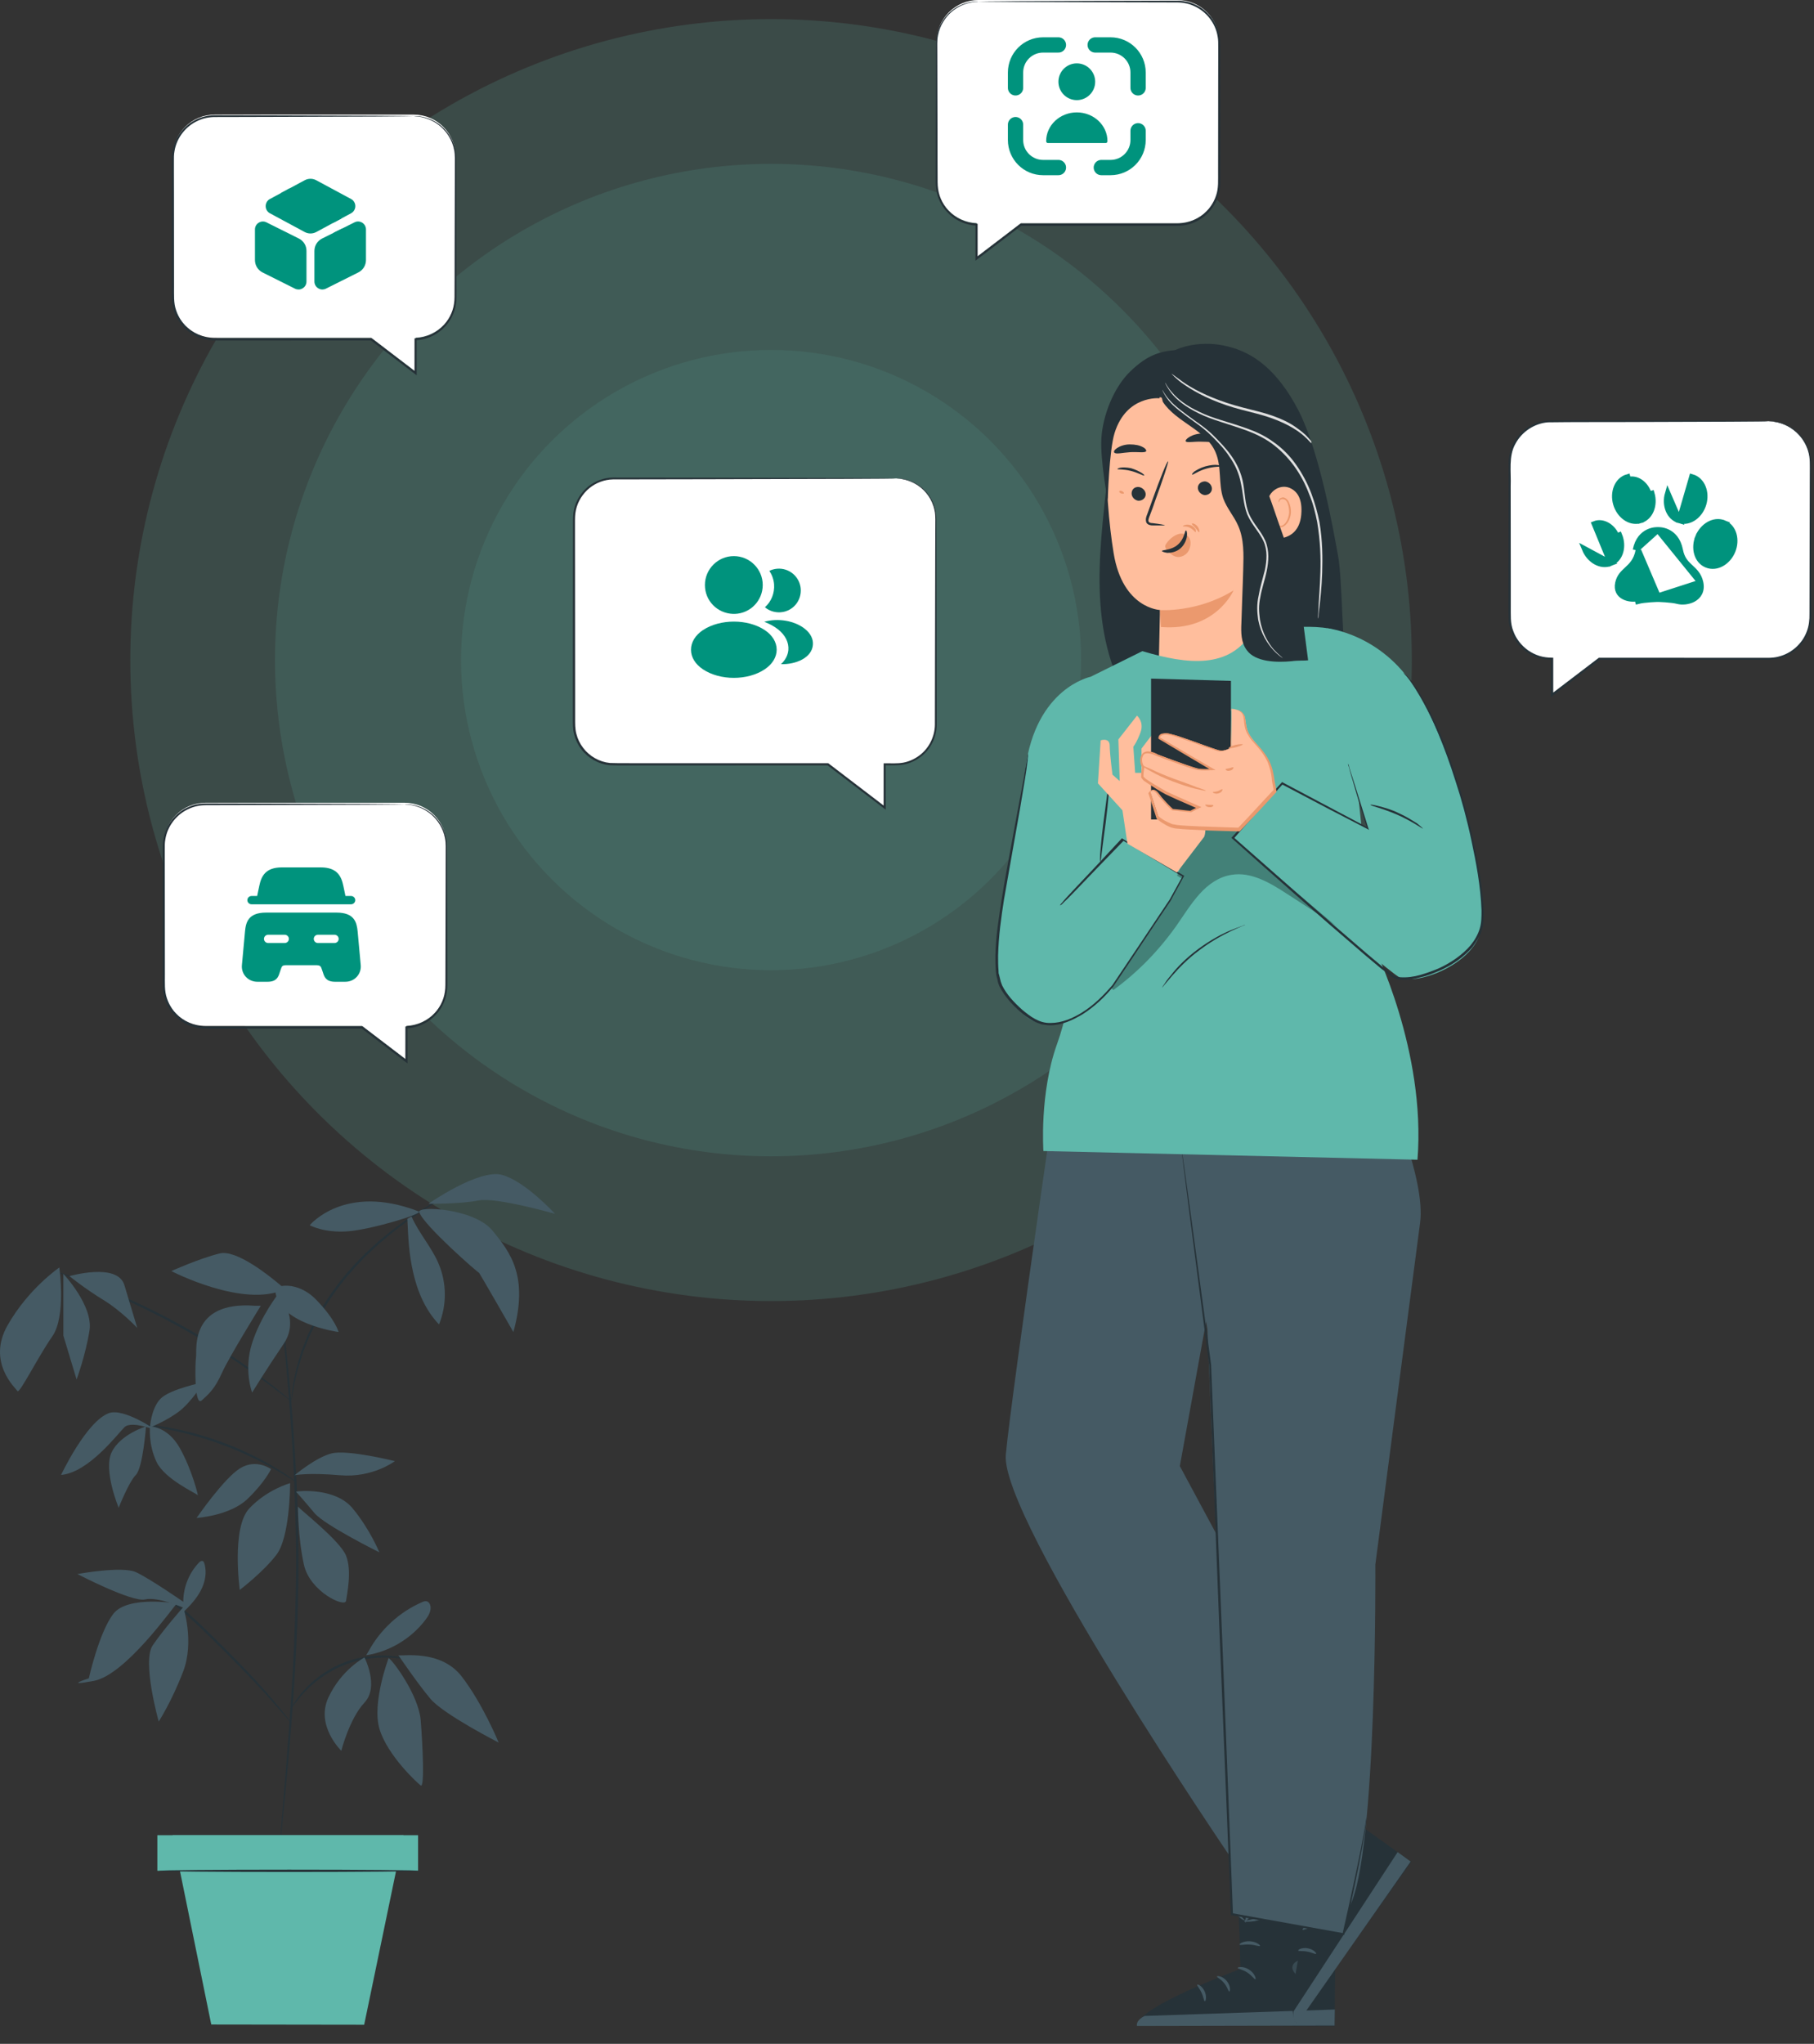 <svg width="95" height="107" viewBox="0 0 95 107" fill="none" xmlns="http://www.w3.org/2000/svg">
<rect x="0" y="0" width="95" height="107" fill="#333333" stroke="none"/>
<circle cx="40.381" cy="34.557" r="33.557" fill="#5FB8AB" fill-opacity="0.18"/>
<circle cx="40.381" cy="34.557" r="25.979" fill="#5FB8AB" fill-opacity="0.15"/>
<circle cx="40.381" cy="34.557" r="16.237" fill="#5FB8AB" fill-opacity="0.12"/>
<path d="M46.922 25.046H32.154C30.999 25.046 30.064 25.983 30.064 27.135V37.921C30.064 39.076 31.001 40.01 32.154 40.01H43.363L46.334 42.276V40.01H46.924C48.079 40.01 49.013 39.074 49.013 37.921V27.135C49.013 25.98 48.077 25.046 46.922 25.046Z" fill="white"/>
<path d="M38.431 29.114C37.596 29.114 36.917 29.793 36.917 30.628C36.917 31.447 37.558 32.11 38.393 32.139C38.418 32.136 38.444 32.136 38.463 32.139C38.469 32.139 38.472 32.139 38.479 32.139C38.482 32.139 38.482 32.139 38.485 32.139C39.301 32.11 39.941 31.447 39.945 30.628C39.945 29.793 39.266 29.114 38.431 29.114Z" fill="#00937D"/>
<path d="M40.05 32.986C39.161 32.394 37.711 32.394 36.815 32.986C36.411 33.257 36.188 33.624 36.188 34.016C36.188 34.408 36.411 34.771 36.812 35.039C37.258 35.338 37.845 35.488 38.431 35.488C39.018 35.488 39.604 35.338 40.05 35.039C40.452 34.768 40.675 34.405 40.675 34.009C40.672 33.617 40.452 33.254 40.05 32.986Z" fill="#00937D"/>
<path d="M41.934 30.816C41.985 31.434 41.545 31.976 40.936 32.049C40.933 32.049 40.933 32.049 40.93 32.049H40.92C40.901 32.049 40.882 32.049 40.866 32.056C40.557 32.072 40.273 31.973 40.06 31.791C40.388 31.498 40.576 31.058 40.538 30.58C40.515 30.322 40.426 30.086 40.292 29.885C40.413 29.825 40.554 29.787 40.697 29.774C41.322 29.72 41.879 30.185 41.934 30.816Z" fill="#00937D"/>
<path d="M42.571 33.764C42.546 34.073 42.348 34.341 42.017 34.523C41.698 34.698 41.296 34.781 40.898 34.771C41.127 34.564 41.261 34.306 41.287 34.032C41.319 33.637 41.131 33.257 40.755 32.955C40.541 32.786 40.292 32.652 40.022 32.553C40.726 32.349 41.612 32.486 42.157 32.926C42.45 33.162 42.6 33.458 42.571 33.764Z" fill="#00937D"/>
<path d="M46.922 25.046C46.922 25.046 46.95 25.044 47.005 25.046C47.06 25.048 47.142 25.048 47.252 25.067C47.466 25.099 47.794 25.177 48.143 25.422C48.49 25.661 48.855 26.09 48.988 26.701C49.057 27.007 49.029 27.34 49.036 27.688C49.036 28.04 49.039 28.412 49.041 28.804C49.043 30.377 49.048 32.285 49.052 34.468C49.055 35.561 49.055 36.722 49.057 37.946C49.052 38.571 48.756 39.214 48.23 39.613C47.971 39.813 47.663 39.96 47.333 40.024C46.998 40.088 46.665 40.058 46.33 40.065L46.382 40.012C46.382 40.719 46.385 41.491 46.385 42.278V42.389L46.297 42.322C45.356 41.606 44.353 40.841 43.325 40.058L43.359 40.07C40.336 40.07 37.06 40.072 33.667 40.072C33.084 40.068 32.514 40.084 31.929 40.061C31.339 40.003 30.79 39.686 30.441 39.223C30.264 38.991 30.138 38.724 30.067 38.444C29.991 38.164 30 37.87 30 37.597C30 37.039 30 36.488 30 35.94C30.003 33.749 30.003 31.637 30.005 29.626C30.005 29.123 30.005 28.627 30.007 28.136C30.007 27.89 30.007 27.647 30.007 27.406C30.007 27.167 30.005 26.917 30.058 26.678C30.161 26.198 30.436 25.774 30.802 25.473C31.171 25.177 31.633 25.007 32.089 25C33.878 25.002 35.547 25.002 37.069 25.005C40.111 25.012 42.572 25.018 44.275 25.023C45.124 25.027 45.783 25.032 46.236 25.034C46.456 25.037 46.626 25.039 46.745 25.041C46.864 25.041 46.922 25.046 46.922 25.046C46.922 25.046 46.862 25.05 46.747 25.053C46.628 25.055 46.458 25.055 46.238 25.06C45.785 25.062 45.127 25.067 44.277 25.071C42.572 25.076 40.111 25.083 37.071 25.09C35.549 25.092 33.885 25.096 32.094 25.099C31.658 25.108 31.219 25.269 30.868 25.553C30.521 25.84 30.26 26.244 30.161 26.701C30.11 26.928 30.113 27.163 30.113 27.406C30.113 27.647 30.113 27.89 30.113 28.136C30.113 28.627 30.113 29.123 30.115 29.626C30.115 31.637 30.117 33.749 30.12 35.94C30.12 36.486 30.12 37.039 30.12 37.597C30.12 37.877 30.113 38.151 30.184 38.417C30.251 38.681 30.37 38.933 30.538 39.151C30.868 39.59 31.387 39.889 31.942 39.944C32.503 39.964 33.09 39.948 33.667 39.955C37.06 39.955 40.336 39.957 43.359 39.957H43.377L43.393 39.969C44.422 40.754 45.423 41.519 46.362 42.237L46.275 42.281C46.275 41.493 46.277 40.722 46.277 40.015V39.962H46.33C46.665 39.955 47 39.985 47.312 39.925C47.627 39.865 47.92 39.725 48.169 39.535C48.669 39.154 48.954 38.543 48.961 37.946C48.963 36.722 48.965 35.563 48.967 34.47C48.972 32.287 48.977 30.379 48.979 28.806C48.981 28.414 48.981 28.042 48.983 27.691C48.979 27.34 49.009 27.009 48.942 26.715C48.816 26.118 48.462 25.693 48.125 25.455C47.783 25.209 47.461 25.126 47.25 25.087C47.037 25.046 46.922 25.053 46.922 25.046Z" fill="#263238"/>
<path d="M92.613 22.051H81.238C80.028 22.051 79.05 23.031 79.05 24.239V32.302C79.05 33.512 80.03 34.49 81.238 34.49H81.277V36.372L83.747 34.49H92.615C93.825 34.49 94.803 33.509 94.803 32.302V24.239C94.803 23.031 93.823 22.051 92.613 22.051Z" fill="white"/>
<path d="M92.621 22.051C92.621 22.051 92.662 22.049 92.74 22.051C92.82 22.049 92.938 22.062 93.089 22.09C93.388 22.152 93.847 22.313 94.255 22.756C94.455 22.974 94.641 23.261 94.744 23.61C94.792 23.784 94.832 23.973 94.836 24.17C94.843 24.367 94.838 24.569 94.841 24.781C94.843 25.623 94.845 26.585 94.85 27.65C94.852 28.718 94.854 29.889 94.857 31.151C94.857 31.468 94.857 31.79 94.859 32.116C94.868 32.442 94.834 32.791 94.705 33.112C94.46 33.757 93.879 34.299 93.162 34.471C92.986 34.52 92.8 34.536 92.616 34.54C92.435 34.54 92.253 34.54 92.07 34.54C91.702 34.54 91.331 34.54 90.954 34.54C90.201 34.54 89.432 34.542 88.645 34.542C87.072 34.542 85.438 34.545 83.755 34.545L83.791 34.533C83.004 35.135 82.168 35.771 81.321 36.418L81.225 36.494V36.372C81.225 36.163 81.225 35.938 81.225 35.711C81.225 35.293 81.225 34.875 81.225 34.487L81.285 34.547C81.05 34.545 80.814 34.517 80.591 34.448C80.369 34.377 80.157 34.274 79.965 34.143C79.586 33.877 79.287 33.496 79.136 33.062C79.058 32.846 79.01 32.621 79.005 32.394C78.996 32.169 79.003 31.951 79 31.73C79 31.292 79 30.855 79 30.426C79.003 28.702 79.003 27.042 79.005 25.462C79.005 25.068 79.005 24.677 79.007 24.294C78.998 23.901 79.097 23.513 79.276 23.176C79.462 22.843 79.721 22.556 80.036 22.356C80.348 22.159 80.701 22.032 81.06 22.007C82.467 21.991 83.766 22.007 84.955 22.005C87.329 22.012 89.246 22.019 90.573 22.023C91.232 22.028 91.744 22.032 92.095 22.035C92.265 22.037 92.398 22.039 92.49 22.042C92.575 22.046 92.621 22.051 92.621 22.051C92.621 22.051 92.575 22.055 92.485 22.058C92.391 22.06 92.26 22.06 92.09 22.065C91.739 22.067 91.225 22.072 90.568 22.076C89.241 22.081 87.325 22.088 84.951 22.095C83.764 22.101 82.455 22.09 81.064 22.11C80.38 22.163 79.71 22.584 79.365 23.231C78.993 23.881 79.145 24.686 79.115 25.469C79.117 27.049 79.117 28.709 79.12 30.433C79.12 30.864 79.12 31.299 79.12 31.737C79.127 32.175 79.085 32.621 79.248 33.027C79.391 33.438 79.675 33.796 80.033 34.051C80.215 34.175 80.415 34.274 80.626 34.34C80.839 34.405 81.06 34.43 81.285 34.432H81.344V34.492C81.344 34.88 81.344 35.295 81.344 35.716C81.344 35.943 81.344 36.168 81.344 36.377L81.248 36.329C82.095 35.684 82.931 35.047 83.718 34.446L83.734 34.435H83.755C85.438 34.435 87.074 34.437 88.645 34.437C89.43 34.437 90.201 34.439 90.954 34.439C91.331 34.439 91.702 34.439 92.07 34.439C92.439 34.432 92.802 34.467 93.139 34.375C93.821 34.212 94.379 33.698 94.613 33.082C94.737 32.772 94.769 32.449 94.763 32.123C94.763 31.797 94.763 31.475 94.765 31.158C94.767 29.896 94.769 28.723 94.772 27.657C94.774 26.592 94.779 25.63 94.781 24.788C94.781 24.365 94.804 23.973 94.696 23.63C94.597 23.288 94.421 23.006 94.228 22.79C93.833 22.352 93.383 22.186 93.089 22.117C92.784 22.049 92.621 22.06 92.621 22.051Z" fill="#263238"/>
<path d="M84.351 29.479L84.351 29.479C84.878 29.266 85.04 28.592 84.804 28.02C84.804 28.02 84.804 28.02 84.804 28.02L84.665 28.077C84.448 27.55 83.93 27.26 83.508 27.43L84.351 29.479ZM84.351 29.479C83.826 29.692 83.236 29.324 83 28.751L84.351 29.479ZM85.895 27.245L85.895 27.245C86.441 27.089 86.674 26.436 86.501 25.841C86.501 25.841 86.501 25.841 86.501 25.841L86.357 25.883C86.198 25.336 85.713 24.994 85.276 25.119L85.895 27.245ZM85.895 27.245C85.349 27.401 84.802 26.973 84.629 26.378C84.455 25.784 84.689 25.131 85.235 24.975L85.895 27.245ZM89.07 28.17L88.931 28.113C88.695 28.686 88.857 29.36 89.384 29.572L89.384 29.572C89.909 29.784 90.499 29.418 90.735 28.844C90.971 28.271 90.81 27.598 90.283 27.384L89.07 28.17ZM89.07 28.17L88.931 28.113C89.167 27.539 89.757 27.172 90.283 27.384L89.07 28.17ZM87.95 27.245L87.95 27.245C88.495 27.401 89.042 26.973 89.215 26.378C89.389 25.783 89.156 25.131 88.609 24.974C88.609 24.974 88.609 24.974 88.609 24.974L88.568 25.118L87.95 27.245ZM87.95 27.245C87.403 27.089 87.17 26.436 87.343 25.841L87.95 27.245ZM86.823 31.213L86.826 31.363L86.826 31.363L86.826 31.363L86.826 31.363L86.824 31.363L86.819 31.364L86.796 31.364C86.775 31.365 86.746 31.366 86.71 31.367C86.637 31.37 86.537 31.375 86.425 31.383C86.199 31.399 85.941 31.427 85.779 31.47C85.779 31.47 85.779 31.47 85.779 31.47L85.74 31.325C85.384 31.422 84.576 31.262 84.737 30.524C84.811 30.186 85.001 30.009 85.204 29.822C85.443 29.6 85.699 29.363 85.805 28.826M86.823 31.213L85.805 28.826M86.823 31.213L86.82 31.363L86.82 31.363L86.82 31.363L86.82 31.363L86.821 31.363L86.827 31.364L86.85 31.364C86.87 31.365 86.9 31.366 86.936 31.367C87.008 31.37 87.109 31.375 87.219 31.383C87.446 31.399 87.703 31.427 87.865 31.47C88.078 31.528 88.408 31.508 88.669 31.37C88.803 31.299 88.926 31.192 89.002 31.041C89.078 30.888 89.099 30.704 89.052 30.492M86.823 31.213L89.052 30.492M85.805 28.826L85.658 28.797M85.805 28.826L85.658 28.797C85.658 28.797 85.658 28.797 85.658 28.797M85.658 28.797C85.764 28.253 86.05 27.981 86.323 27.853C86.456 27.79 86.582 27.764 86.674 27.753C86.72 27.747 86.759 27.746 86.787 27.745C86.8 27.745 86.812 27.746 86.82 27.746L86.824 27.746M85.658 28.797L86.824 27.746M86.824 27.746L86.827 27.746C86.835 27.746 86.847 27.745 86.861 27.745C86.888 27.746 86.927 27.747 86.973 27.753C87.065 27.764 87.19 27.79 87.323 27.853C87.596 27.981 87.881 28.253 87.987 28.797L87.987 28.797C88.076 29.25 88.276 29.464 88.488 29.662C88.506 29.679 88.524 29.696 88.543 29.713C88.745 29.9 88.967 30.106 89.052 30.492M86.824 27.746L89.052 30.492M89.052 30.492C89.052 30.492 89.052 30.492 89.052 30.492L88.905 30.524L89.052 30.492Z" fill="#00937D" stroke="#00937D" stroke-width="0.3" stroke-miterlimit="10"/>
<path d="M51.241 0H61.664C62.874 0 63.852 0.98 63.852 2.188V9.498C63.852 10.708 62.871 11.686 61.664 11.686H53.466L51.145 13.456V11.681C49.981 11.631 49.053 10.673 49.053 9.498V2.188C49.053 0.98 50.032 0 51.241 0Z" fill="white"/>
<path d="M51.241 0.076C51.241 0.076 51.152 0.072 50.98 0.085C50.81 0.104 50.553 0.15 50.25 0.297C49.951 0.441 49.607 0.701 49.35 1.116C49.223 1.323 49.118 1.566 49.063 1.842C49.003 2.117 49.024 2.416 49.017 2.721C49.014 3.958 49.01 5.455 49.005 7.17C49.005 7.6 49.003 8.04 49.003 8.495C49.003 8.722 49.003 8.954 49.001 9.186C49.003 9.418 48.989 9.657 49.026 9.902C49.093 10.389 49.334 10.862 49.712 11.211C50.087 11.562 50.599 11.787 51.138 11.812L51.087 11.76C51.087 12.315 51.085 12.919 51.085 13.534V13.647L51.175 13.58C51.912 13.02 52.694 12.423 53.496 11.812L53.461 11.824C55.658 11.824 58.025 11.826 60.475 11.826C60.922 11.824 61.358 11.833 61.806 11.819C62.256 11.794 62.694 11.622 63.044 11.349C63.395 11.075 63.656 10.697 63.794 10.281C63.858 10.072 63.904 9.856 63.904 9.638C63.909 9.425 63.907 9.216 63.907 9.005C63.904 7.326 63.904 5.706 63.902 4.163C63.902 3.777 63.902 3.396 63.9 3.019C63.9 2.831 63.9 2.645 63.9 2.459C63.898 2.276 63.904 2.085 63.865 1.901C63.748 1.157 63.234 0.528 62.596 0.241C62.279 0.09 61.928 0.028 61.593 0.035C61.262 0.035 60.936 0.037 60.619 0.037C59.983 0.039 59.37 0.039 58.787 0.042C56.457 0.049 54.57 0.055 53.259 0.06C52.609 0.065 52.105 0.069 51.755 0.072C51.588 0.074 51.457 0.076 51.365 0.078C51.287 0.072 51.241 0.076 51.241 0.076C51.241 0.076 51.287 0.081 51.374 0.083C51.466 0.085 51.597 0.085 51.765 0.09C52.114 0.092 52.619 0.097 53.268 0.101C54.577 0.106 56.466 0.113 58.796 0.12C59.38 0.122 59.99 0.122 60.628 0.124C60.947 0.124 61.271 0.127 61.602 0.127C61.928 0.122 62.258 0.182 62.561 0.329C63.17 0.606 63.659 1.208 63.769 1.917C63.803 2.094 63.799 2.273 63.799 2.459C63.799 2.645 63.799 2.831 63.799 3.019C63.799 3.396 63.799 3.777 63.797 4.163C63.797 5.706 63.794 7.326 63.792 9.005C63.787 9.427 63.824 9.849 63.684 10.244C63.553 10.639 63.305 10.997 62.972 11.257C62.642 11.516 62.226 11.679 61.799 11.702C61.368 11.716 60.92 11.707 60.475 11.709C58.027 11.709 55.658 11.711 53.461 11.711H53.445L53.429 11.723C52.628 12.336 51.845 12.933 51.11 13.495L51.2 13.539C51.2 12.924 51.198 12.32 51.198 11.764V11.714L51.147 11.711C50.633 11.688 50.146 11.477 49.788 11.142C49.425 10.809 49.194 10.357 49.129 9.893C49.093 9.664 49.106 9.425 49.102 9.191C49.102 8.956 49.102 8.727 49.099 8.5C49.099 8.045 49.097 7.602 49.097 7.175C49.093 5.462 49.088 3.963 49.086 2.726C49.088 2.416 49.067 2.124 49.122 1.855C49.173 1.589 49.272 1.348 49.396 1.146C49.641 0.737 49.976 0.478 50.268 0.331C50.562 0.182 50.814 0.129 50.984 0.106C51.069 0.092 51.133 0.095 51.177 0.088C51.218 0.081 51.241 0.076 51.241 0.076Z" fill="#263238"/>
<path d="M56.392 5.242C56.924 5.242 57.355 4.811 57.355 4.28C57.355 3.748 56.924 3.317 56.392 3.317C55.861 3.317 55.43 3.748 55.43 4.28C55.43 4.811 55.861 5.242 56.392 5.242Z" fill="#00937D"/>
<path d="M56.393 5.884C55.508 5.884 54.788 6.558 54.788 7.389C54.788 7.445 54.827 7.489 54.876 7.489H57.909C57.959 7.489 57.998 7.445 57.998 7.389C57.998 6.558 57.277 5.884 56.393 5.884Z" fill="#00937D"/>
<path d="M53.184 4.6V3.797C53.184 2.998 53.829 2.353 54.628 2.353H55.43" stroke="#00937D" stroke-width="0.8" stroke-linecap="round" stroke-linejoin="round"/>
<path d="M57.355 2.353H58.158C58.957 2.353 59.602 2.998 59.602 3.797V4.6" stroke="#00937D" stroke-width="0.8" stroke-linecap="round" stroke-linejoin="round"/>
<path d="M59.602 6.846V7.328C59.602 8.127 58.957 8.772 58.158 8.772H57.677" stroke="#00937D" stroke-width="0.8" stroke-linecap="round" stroke-linejoin="round"/>
<path d="M55.43 8.772H54.628C53.829 8.772 53.184 8.127 53.184 7.328V6.525" stroke="#00937D" stroke-width="0.8" stroke-linecap="round" stroke-linejoin="round"/>
<path d="M21.668 6H11.245C10.036 6 9.058 6.98 9.058 8.188V15.498C9.058 16.708 10.038 17.686 11.245 17.686H19.443L21.764 19.456V17.681C22.928 17.631 23.856 16.673 23.856 15.498V8.188C23.856 6.98 22.878 6 21.668 6Z" fill="white"/>
<path d="M18.608 10.792C18.608 10.948 18.523 11.09 18.39 11.163L17.886 11.435L17.457 11.664L16.567 12.145C16.472 12.197 16.367 12.223 16.26 12.223C16.153 12.223 16.049 12.197 15.953 12.145L14.13 11.163C13.997 11.09 13.913 10.948 13.913 10.792C13.913 10.635 13.997 10.493 14.13 10.421L14.701 10.114L15.156 9.867L15.953 9.439C16.144 9.334 16.376 9.334 16.567 9.439L18.39 10.421C18.523 10.493 18.608 10.635 18.608 10.792Z" fill="#00937D"/>
<path d="M15.65 12.487L13.955 11.641C13.825 11.574 13.674 11.583 13.55 11.658C13.425 11.734 13.352 11.867 13.352 12.012V13.614C13.352 13.893 13.506 14.142 13.755 14.266L15.45 15.113C15.508 15.142 15.572 15.156 15.636 15.156C15.711 15.156 15.787 15.136 15.853 15.092C15.978 15.017 16.05 14.884 16.05 14.739V13.136C16.053 12.861 15.9 12.612 15.65 12.487Z" fill="#00937D"/>
<path d="M19.166 12.012V13.614C19.166 13.889 19.013 14.139 18.764 14.263L17.069 15.112C17.011 15.141 16.947 15.156 16.883 15.156C16.808 15.156 16.732 15.135 16.663 15.092C16.541 15.017 16.466 14.883 16.466 14.738V13.139C16.466 12.861 16.619 12.611 16.869 12.487L17.492 12.177L17.926 11.96L18.564 11.641C18.694 11.574 18.845 11.58 18.97 11.658C19.091 11.733 19.166 11.867 19.166 12.012Z" fill="#00937D"/>
<path d="M17.885 11.435L17.456 11.664L14.7 10.114L15.155 9.867L17.815 11.368C17.844 11.386 17.867 11.409 17.885 11.435Z" fill="#00937D"/>
<path d="M17.926 11.96V12.617C17.926 12.736 17.827 12.835 17.709 12.835C17.59 12.835 17.491 12.736 17.491 12.617V12.177L17.926 11.96Z" fill="#00937D"/>
<path d="M21.666 6.077C21.666 6.077 21.756 6.072 21.928 6.086C22.098 6.104 22.355 6.15 22.658 6.297C22.956 6.442 23.3 6.701 23.558 7.117C23.684 7.323 23.789 7.566 23.845 7.842C23.904 8.117 23.884 8.416 23.89 8.721C23.893 9.959 23.897 11.456 23.902 13.171C23.902 13.6 23.904 14.041 23.904 14.495C23.904 14.723 23.904 14.954 23.907 15.186C23.904 15.418 23.918 15.657 23.881 15.903C23.815 16.389 23.574 16.862 23.195 17.211C22.821 17.562 22.309 17.788 21.769 17.813L21.82 17.76C21.82 18.316 21.822 18.919 21.822 19.535V19.647L21.733 19.581C20.996 19.02 20.213 18.424 19.412 17.813L19.446 17.824C17.249 17.824 14.882 17.827 12.433 17.827C11.985 17.824 11.549 17.834 11.101 17.82C10.651 17.794 10.213 17.622 9.864 17.349C9.513 17.076 9.251 16.697 9.113 16.282C9.049 16.073 9.003 15.857 9.003 15.639C8.998 15.425 9.001 15.216 9.001 15.005C9.003 13.327 9.003 11.706 9.005 10.163C9.005 9.777 9.005 9.396 9.007 9.02C9.007 8.832 9.007 8.646 9.007 8.46C9.01 8.276 9.003 8.085 9.042 7.902C9.159 7.158 9.673 6.529 10.311 6.242C10.628 6.09 10.979 6.028 11.315 6.035C11.645 6.035 11.971 6.037 12.288 6.037C12.924 6.04 13.537 6.04 14.12 6.042C16.45 6.049 18.337 6.056 19.648 6.06C20.298 6.065 20.803 6.07 21.152 6.072C21.319 6.074 21.45 6.077 21.542 6.079C21.62 6.072 21.666 6.077 21.666 6.077C21.666 6.077 21.62 6.081 21.533 6.083C21.441 6.086 21.31 6.086 21.142 6.09C20.794 6.093 20.288 6.097 19.639 6.102C18.33 6.106 16.441 6.113 14.111 6.12C13.528 6.122 12.917 6.122 12.279 6.125C11.96 6.125 11.636 6.127 11.306 6.127C10.979 6.122 10.649 6.182 10.346 6.329C9.737 6.607 9.249 7.208 9.138 7.918C9.104 8.095 9.108 8.274 9.108 8.46C9.108 8.646 9.108 8.832 9.108 9.02C9.108 9.396 9.108 9.777 9.111 10.163C9.111 11.706 9.113 13.327 9.115 15.005C9.12 15.427 9.083 15.85 9.223 16.245C9.354 16.64 9.602 16.998 9.935 17.257C10.265 17.517 10.681 17.68 11.108 17.703C11.54 17.716 11.987 17.707 12.433 17.709C14.88 17.709 17.249 17.712 19.446 17.712H19.462L19.478 17.723C20.279 18.336 21.062 18.933 21.797 19.496L21.707 19.539C21.707 18.924 21.709 18.32 21.709 17.765V17.714L21.76 17.712C22.274 17.689 22.761 17.478 23.119 17.142C23.482 16.809 23.714 16.357 23.778 15.893C23.815 15.664 23.801 15.425 23.805 15.191C23.805 14.957 23.805 14.727 23.808 14.5C23.808 14.045 23.81 13.602 23.81 13.175C23.815 11.463 23.819 9.963 23.822 8.726C23.819 8.416 23.84 8.124 23.785 7.856C23.734 7.589 23.636 7.348 23.512 7.146C23.266 6.738 22.931 6.478 22.639 6.331C22.345 6.182 22.093 6.129 21.923 6.106C21.838 6.093 21.774 6.095 21.73 6.088C21.689 6.081 21.666 6.077 21.666 6.077Z" fill="#263238"/>
<path d="M21.188 42.026H10.766C9.556 42.026 8.578 43.006 8.578 44.214V51.524C8.578 52.734 9.558 53.712 10.766 53.712H18.964L21.285 55.482V53.707C22.449 53.657 23.376 52.699 23.376 51.524V44.214C23.376 43.006 22.398 42.026 21.188 42.026Z" fill="white"/>
<path d="M12.955 47.125C12.955 47.244 13.053 47.342 13.172 47.342H18.387C18.506 47.342 18.605 47.244 18.605 47.125C18.605 47.006 18.506 46.908 18.387 46.908H18.092L17.982 46.383C17.877 45.876 17.66 45.41 16.797 45.41H14.763C13.899 45.41 13.682 45.876 13.578 46.383L13.467 46.908H13.172C13.053 46.908 12.955 47.006 12.955 47.125Z" fill="#00937D"/>
<path d="M12.831 48.765C12.874 48.287 13.002 47.777 13.932 47.777H17.629C18.559 47.777 18.684 48.287 18.73 48.765L18.892 50.529C18.912 50.749 18.84 50.97 18.689 51.135C18.536 51.303 18.319 51.398 18.087 51.398H17.542C17.073 51.398 16.983 51.129 16.925 50.952L16.867 50.779C16.8 50.579 16.783 50.529 16.522 50.529H15.039C14.778 50.529 14.769 50.558 14.694 50.779L14.636 50.952C14.578 51.129 14.488 51.398 14.019 51.398H13.474C13.245 51.398 13.025 51.303 12.871 51.135C12.721 50.97 12.648 50.749 12.669 50.529L12.831 48.765ZM16.65 49.37H17.519C17.638 49.37 17.736 49.272 17.736 49.153C17.736 49.034 17.638 48.936 17.519 48.936H16.65C16.531 48.936 16.432 49.034 16.432 49.153C16.432 49.272 16.531 49.37 16.65 49.37ZM14.042 49.37H14.911C15.03 49.37 15.129 49.272 15.129 49.153C15.129 49.034 15.03 48.936 14.911 48.936H14.042C13.923 48.936 13.825 49.034 13.825 49.153C13.825 49.272 13.923 49.37 14.042 49.37Z" fill="#00937D"/>
<path d="M21.186 42.102C21.186 42.102 21.276 42.097 21.448 42.111C21.618 42.13 21.875 42.175 22.178 42.322C22.477 42.467 22.821 42.727 23.078 43.142C23.204 43.349 23.31 43.592 23.365 43.867C23.425 44.143 23.404 44.441 23.411 44.747C23.413 45.984 23.418 47.481 23.422 49.196C23.422 49.626 23.425 50.066 23.425 50.521C23.425 50.748 23.425 50.98 23.427 51.212C23.425 51.444 23.439 51.682 23.402 51.928C23.335 52.415 23.094 52.888 22.715 53.237C22.341 53.588 21.829 53.813 21.29 53.838L21.34 53.785C21.34 54.341 21.343 54.945 21.343 55.56V55.673L21.253 55.606C20.516 55.046 19.733 54.449 18.932 53.838L18.966 53.85C16.77 53.85 14.403 53.852 11.953 53.852C11.505 53.85 11.069 53.859 10.622 53.845C10.172 53.82 9.733 53.648 9.384 53.374C9.033 53.101 8.771 52.722 8.634 52.307C8.569 52.098 8.523 51.882 8.523 51.664C8.519 51.451 8.521 51.242 8.521 51.031C8.523 49.352 8.523 47.731 8.526 46.189C8.526 45.803 8.526 45.422 8.528 45.045C8.528 44.857 8.528 44.671 8.528 44.485C8.53 44.301 8.523 44.111 8.562 43.927C8.679 43.183 9.194 42.554 9.832 42.267C10.149 42.116 10.5 42.054 10.835 42.061C11.166 42.061 11.492 42.063 11.809 42.063C12.444 42.065 13.057 42.065 13.64 42.068C15.971 42.075 17.858 42.081 19.169 42.086C19.818 42.09 20.323 42.095 20.672 42.097C20.84 42.1 20.971 42.102 21.062 42.104C21.14 42.097 21.186 42.102 21.186 42.102C21.186 42.102 21.14 42.107 21.053 42.109C20.962 42.111 20.831 42.111 20.663 42.116C20.314 42.118 19.809 42.123 19.159 42.127C17.851 42.132 15.961 42.139 13.631 42.146C13.048 42.148 12.438 42.148 11.799 42.15C11.48 42.15 11.156 42.153 10.826 42.153C10.5 42.148 10.169 42.208 9.866 42.355C9.258 42.632 8.769 43.234 8.659 43.943C8.624 44.12 8.629 44.299 8.629 44.485C8.629 44.671 8.629 44.857 8.629 45.045C8.629 45.422 8.629 45.803 8.631 46.189C8.631 47.731 8.634 49.352 8.636 51.031C8.64 51.453 8.604 51.875 8.744 52.27C8.875 52.665 9.123 53.023 9.455 53.283C9.786 53.542 10.201 53.705 10.629 53.728C11.06 53.742 11.508 53.733 11.953 53.735C14.4 53.735 16.77 53.737 18.966 53.737H18.983L18.999 53.749C19.8 54.362 20.583 54.959 21.317 55.521L21.228 55.565C21.228 54.95 21.23 54.346 21.23 53.79V53.74L21.281 53.737C21.795 53.714 22.282 53.503 22.64 53.168C23.002 52.835 23.234 52.383 23.299 51.919C23.335 51.689 23.321 51.451 23.326 51.217C23.326 50.982 23.326 50.753 23.328 50.525C23.328 50.071 23.331 49.628 23.331 49.201C23.335 47.488 23.34 45.989 23.342 44.751C23.34 44.441 23.36 44.15 23.305 43.881C23.255 43.615 23.156 43.374 23.032 43.172C22.787 42.763 22.451 42.504 22.16 42.357C21.866 42.208 21.613 42.155 21.444 42.132C21.359 42.118 21.294 42.12 21.251 42.114C21.209 42.107 21.186 42.102 21.186 42.102Z" fill="#263238"/>
<path d="M5.506 82.586C5.506 82.598 5.683 82.598 5.999 82.637C6.314 82.676 6.771 82.765 7.301 82.972C7.831 83.179 8.433 83.498 9.034 83.95C9.64 84.398 10.244 84.967 10.869 85.578C12.12 86.794 13.224 87.926 13.988 88.776C14.372 89.201 14.675 89.549 14.884 89.791C14.98 89.903 15.06 89.995 15.125 90.068C15.18 90.13 15.212 90.162 15.217 90.16C15.219 90.158 15.196 90.121 15.146 90.052C15.095 89.984 15.021 89.885 14.921 89.758C14.723 89.506 14.429 89.148 14.053 88.714C13.304 87.846 12.207 86.703 10.954 85.486C10.331 84.875 9.718 84.304 9.101 83.856C8.488 83.406 7.87 83.087 7.331 82.889C6.789 82.69 6.323 82.614 6.004 82.589C5.843 82.575 5.719 82.573 5.634 82.577C5.549 82.579 5.506 82.582 5.506 82.586Z" fill="#263238"/>
<path d="M15.281 89.403C15.302 89.416 15.506 89.061 15.954 88.583C16.397 88.108 17.113 87.527 18.04 87.164C18.968 86.799 19.888 86.737 20.536 86.783C21.188 86.827 21.58 86.948 21.585 86.925C21.587 86.919 21.491 86.882 21.314 86.834C21.135 86.785 20.873 86.73 20.543 86.696C19.886 86.625 18.945 86.675 17.994 87.047C17.044 87.419 16.321 88.025 15.887 88.523C15.669 88.774 15.513 88.992 15.416 89.148C15.32 89.309 15.274 89.4 15.281 89.403Z" fill="#263238"/>
<path d="M14.603 67.469C14.601 67.469 14.601 67.494 14.605 67.544C14.61 67.599 14.617 67.673 14.624 67.762C14.644 67.962 14.672 68.245 14.706 68.605C14.78 69.335 14.888 70.393 15.005 71.7C15.237 74.312 15.51 77.933 15.505 81.937C15.491 85.943 15.211 89.561 15.009 92.178C14.904 93.48 14.816 94.536 14.757 95.278C14.729 95.638 14.706 95.921 14.693 96.121C14.688 96.212 14.683 96.284 14.679 96.341C14.676 96.391 14.676 96.417 14.679 96.417C14.681 96.417 14.686 96.391 14.693 96.343C14.699 96.288 14.709 96.215 14.718 96.125C14.738 95.925 14.768 95.643 14.807 95.285C14.881 94.555 14.984 93.496 15.099 92.188C15.324 89.573 15.62 85.95 15.634 81.939C15.638 77.928 15.351 74.305 15.097 71.693C14.968 70.386 14.849 69.331 14.759 68.6C14.713 68.242 14.679 67.962 14.653 67.762C14.64 67.673 14.63 67.599 14.621 67.544C14.61 67.492 14.605 67.466 14.603 67.469Z" fill="#263238"/>
<path d="M6.749 74.519C6.749 74.528 6.88 74.546 7.117 74.574C7.353 74.599 7.695 74.645 8.113 74.712C8.951 74.845 10.101 75.095 11.325 75.522C12.548 75.951 13.604 76.473 14.341 76.893C14.711 77.102 15.007 77.278 15.207 77.407C15.409 77.533 15.524 77.6 15.528 77.593C15.533 77.586 15.427 77.506 15.234 77.368C15.041 77.228 14.752 77.037 14.387 76.819C13.657 76.378 12.599 75.839 11.366 75.407C10.133 74.978 8.972 74.737 8.125 74.627C7.702 74.569 7.358 74.537 7.119 74.528C6.883 74.512 6.752 74.51 6.749 74.519Z" fill="#263238"/>
<path d="M15.253 73.353C15.258 73.353 15.269 73.304 15.285 73.212C15.304 73.107 15.327 72.974 15.357 72.808C15.384 72.632 15.419 72.418 15.483 72.172C15.547 71.927 15.595 71.644 15.701 71.344C15.749 71.192 15.8 71.034 15.85 70.868C15.901 70.703 15.976 70.538 16.043 70.363C16.169 70.012 16.353 69.656 16.534 69.277C16.927 68.536 17.425 67.755 18.033 67C19.262 65.494 20.657 64.394 21.704 63.676C21.961 63.487 22.212 63.343 22.421 63.203C22.632 63.063 22.82 62.952 22.974 62.863C23.116 62.776 23.233 62.704 23.325 62.649C23.405 62.599 23.444 62.571 23.444 62.567C23.442 62.562 23.398 62.583 23.314 62.626C23.219 62.677 23.098 62.741 22.951 62.819C22.792 62.904 22.602 63.008 22.386 63.143C22.17 63.278 21.918 63.418 21.656 63.602C20.593 64.307 19.177 65.402 17.937 66.922C17.324 67.684 16.821 68.474 16.433 69.227C16.252 69.61 16.073 69.971 15.949 70.327C15.885 70.503 15.809 70.671 15.761 70.838C15.71 71.006 15.662 71.167 15.616 71.321C15.515 71.626 15.471 71.913 15.414 72.161C15.354 72.409 15.327 72.625 15.308 72.804C15.29 72.971 15.274 73.105 15.26 73.212C15.251 73.304 15.249 73.353 15.253 73.353Z" fill="#263238"/>
<path d="M2.93 66.571C2.927 66.575 2.973 66.596 3.06 66.63C3.161 66.669 3.29 66.715 3.446 66.775C3.784 66.897 4.266 67.08 4.86 67.319C6.047 67.794 7.663 68.513 9.371 69.454C11.079 70.395 12.553 71.376 13.588 72.124C14.107 72.498 14.521 72.808 14.805 73.026C14.938 73.127 15.049 73.21 15.133 73.274C15.209 73.329 15.251 73.357 15.253 73.355C15.255 73.352 15.221 73.318 15.149 73.256C15.067 73.187 14.964 73.098 14.835 72.99C14.562 72.758 14.153 72.436 13.641 72.053C12.617 71.284 11.146 70.29 9.431 69.344C7.716 68.403 6.088 67.691 4.892 67.236C4.293 67.009 3.804 66.837 3.462 66.729C3.301 66.678 3.171 66.637 3.067 66.605C2.978 66.578 2.93 66.566 2.93 66.571Z" fill="#263238"/>
<path d="M11.064 105.988L19.072 105.999L21.131 96.079H9.042L11.064 105.988Z" fill="#5FB8AB"/>
<path d="M8.24 96.079H21.895V97.939H8.24V96.079Z" fill="#5FB8AB"/>
<path d="M8.329 97.941C8.329 97.975 11.382 98.003 15.149 98.003C18.916 98.003 21.97 97.975 21.97 97.941C21.97 97.906 18.916 97.879 15.149 97.879C11.382 97.879 8.329 97.906 8.329 97.941Z" fill="#263238"/>
<path d="M22.439 63.019C22.439 63.019 25.084 61.173 26.296 61.508C27.511 61.843 29.069 63.549 29.069 63.549C29.069 63.549 25.988 62.663 25.059 62.847C24.131 63.035 22.439 63.019 22.439 63.019Z" fill="#455A64"/>
<path d="M21.551 63.687C21.935 64.559 22.601 65.285 22.972 66.162C23.397 67.163 23.404 68.332 22.991 69.337C22.286 68.6 21.868 67.627 21.641 66.633C21.414 65.639 21.379 64.824 21.333 63.804L21.551 63.687Z" fill="#455A64"/>
<path d="M21.955 63.46C21.833 63.104 24.827 63.26 25.782 64.415C26.737 65.57 27.69 66.825 26.886 69.737C26.886 69.737 25.079 66.58 25.079 66.626C25.079 66.672 22.196 64.162 21.955 63.46Z" fill="#455A64"/>
<path d="M21.931 63.423C22.209 63.531 19.489 64.36 18.233 64.461C16.977 64.562 16.22 64.144 16.22 64.144C16.22 64.144 18.045 61.915 21.931 63.423Z" fill="#455A64"/>
<path d="M8.191 74.884C8.191 74.884 6.883 74.351 6.513 74.721C6.146 75.088 4.631 77.095 3.198 77.217C3.198 77.217 4.507 74.434 5.694 73.984C6.474 73.686 8.191 74.884 8.191 74.884Z" fill="#455A64"/>
<path d="M7.853 74.732C7.853 74.732 7.906 73.75 8.4 73.233C8.893 72.716 10.675 72.363 10.675 72.363C10.675 72.363 10.032 73.391 9.375 73.894C8.717 74.392 7.853 74.732 7.853 74.732Z" fill="#455A64"/>
<path d="M7.856 74.675C7.856 74.675 8.768 74.661 9.413 75.802C10.058 76.943 10.407 78.374 10.354 78.279C10.301 78.185 8.635 77.455 8.196 76.532C7.758 75.609 7.856 74.675 7.856 74.675Z" fill="#455A64"/>
<path d="M7.647 74.675C7.647 74.675 7.484 76.847 7.115 77.214C6.748 77.581 6.215 78.934 6.215 78.934C6.215 78.934 5.395 76.969 5.848 76.027C6.298 75.088 7.647 74.675 7.647 74.675Z" fill="#455A64"/>
<path d="M15.602 78.869C15.708 79.028 17.809 80.655 18.123 81.443C18.438 82.23 18.176 83.438 18.123 83.808C18.07 84.177 16.232 83.335 15.917 81.916C15.602 80.497 15.602 78.869 15.602 78.869Z" fill="#455A64"/>
<path d="M15.193 77.648C15.196 77.91 15.161 80.486 14.486 81.383C13.809 82.281 12.556 83.236 12.556 83.236C12.556 83.236 12.112 79.983 13.049 78.977C13.988 77.972 15.193 77.648 15.193 77.648Z" fill="#455A64"/>
<path d="M15.502 78.091C15.656 78.054 17.556 77.875 18.459 78.957C19.363 80.038 19.868 81.269 19.868 81.269C19.868 81.269 16.994 79.843 16.468 79.212C15.943 78.58 15.502 78.091 15.502 78.091Z" fill="#455A64"/>
<path d="M14.195 76.913C14.195 76.913 13.422 76.34 12.568 76.872C11.714 77.405 10.295 79.469 10.295 79.469C10.295 79.469 12.033 79.356 12.947 78.486C13.862 77.616 14.195 76.913 14.195 76.913Z" fill="#455A64"/>
<path d="M15.429 77.233C15.429 77.233 16.531 76.296 17.372 76.087C18.212 75.878 20.68 76.493 20.68 76.493C20.68 76.493 19.525 77.377 17.817 77.233C16.113 77.085 15.429 77.233 15.429 77.233Z" fill="#455A64"/>
<path d="M19.087 86.772C19.087 86.772 19.874 88.294 19.087 89.136C18.299 89.977 17.874 91.657 17.874 91.657C17.874 91.657 16.513 90.344 17.197 88.872C17.879 87.401 19.087 86.772 19.087 86.772Z" fill="#455A64"/>
<path d="M20.352 86.804C20.563 86.909 21.927 88.746 22.032 90.059C22.138 91.372 22.244 93.632 22.032 93.473C21.821 93.315 20.299 91.898 19.879 90.532C19.459 89.166 20.352 86.804 20.352 86.804Z" fill="#455A64"/>
<path d="M20.866 86.659C21.077 86.712 23.072 86.345 24.174 87.761C25.276 89.18 26.116 91.228 26.116 91.228C26.116 91.228 23.228 89.752 22.544 88.939C21.862 88.131 20.866 86.659 20.866 86.659Z" fill="#455A64"/>
<path d="M9.595 84.138C9.595 84.138 10.194 85.924 9.595 87.499C8.996 89.074 8.312 90.126 8.312 90.126C8.312 90.126 7.423 86.974 8 86.133C8.573 85.293 9.595 84.138 9.595 84.138Z" fill="#455A64"/>
<path d="M9.264 83.948C9.05 84.145 6.589 87.681 4.913 87.998C3.24 88.312 4.652 87.865 4.652 87.865C4.652 87.865 5.18 85.481 5.93 84.494C6.681 83.507 9.264 83.948 9.264 83.948Z" fill="#455A64"/>
<path d="M9.641 83.886C9.641 83.886 7.822 82.625 7.113 82.304C6.385 81.975 4.053 82.405 4.053 82.405C4.053 82.405 6.906 83.89 7.593 83.734C8.279 83.576 9.641 84.184 9.641 84.184" fill="#455A64"/>
<path d="M3.32 66.69C3.32 66.69 4.895 68.359 4.686 69.663C4.477 70.967 4.011 72.218 4.011 72.218L3.318 69.923V66.69H3.32Z" fill="#455A64"/>
<path d="M3.107 66.357C3.107 66.357 3.472 68.912 2.742 69.957C2.012 70.999 1.02 72.983 0.917 72.827C0.814 72.671 -0.699 71.314 0.396 69.385C1.491 67.452 3.107 66.357 3.107 66.357Z" fill="#455A64"/>
<path d="M3.637 66.809C3.637 66.809 6.153 66.079 6.514 67.278C6.876 68.478 7.188 69.521 7.188 69.521C7.188 69.521 6.348 68.623 5.412 68.054C4.475 67.487 3.637 66.809 3.637 66.809Z" fill="#455A64"/>
<path d="M14.92 67.487C14.92 67.487 14.844 67.418 14.716 67.307C14.121 66.8 12.386 65.406 11.508 65.62C10.441 65.882 8.972 66.543 8.972 66.543C8.972 66.543 12.773 68.517 14.92 67.487Z" fill="#455A64"/>
<path d="M14.412 67.503C14.405 67.312 15.555 67.007 16.565 68.051C17.575 69.094 17.731 69.734 17.731 69.734C17.731 69.734 14.483 69.302 14.412 67.503Z" fill="#455A64"/>
<path d="M14.59 67.714C14.59 67.714 15.745 69.043 14.859 70.347C13.973 71.651 13.204 72.902 13.204 72.902C13.204 72.902 12.749 71.729 13.204 70.308C13.661 68.887 14.59 67.714 14.59 67.714Z" fill="#455A64"/>
<path d="M10.268 71.025C10.32 70.708 9.9 68.102 13.344 68.359H13.658C13.658 68.359 12.01 71.02 11.633 71.853C11.257 72.689 10.972 72.948 10.566 73.314C10.164 73.681 10.215 71.341 10.268 71.025Z" fill="#455A64"/>
<path d="M9.602 84.03C9.554 83.22 9.857 82.393 10.419 81.806C10.472 81.751 10.548 81.693 10.619 81.725C10.665 81.746 10.688 81.799 10.701 81.847C10.848 82.32 10.741 82.843 10.509 83.28C10.277 83.716 9.93 84.081 9.577 84.425" fill="#455A64"/>
<path d="M19.31 86.432C19.926 85.305 20.924 84.389 22.102 83.877C22.175 83.844 22.256 83.812 22.336 83.828C22.458 83.854 22.531 83.982 22.547 84.106C22.579 84.359 22.435 84.6 22.281 84.802C21.535 85.787 20.398 86.466 19.177 86.657" fill="#455A64"/>
<path d="M69.342 35.144C65.942 35.527 61.734 35.407 58.335 35.048C56.885 31.097 57.931 26.811 58.216 22.621L65.61 22.382L69.342 35.144Z" fill="#263238"/>
<path d="M67.214 21.879C67.214 21.352 66.834 20.898 66.311 20.85L61.556 18.599C59.845 18.431 58.062 21.52 57.967 23.268C57.871 25.207 58.085 27.53 58.323 28.966C58.798 31.864 60.748 31.935 60.748 31.935L60.534 41.8L66.834 36.676L67.214 21.879Z" fill="#FFBE9D"/>
<path d="M59.263 25.832C59.263 26.024 59.429 26.192 59.619 26.215C59.833 26.215 60 26.072 60 25.88C60 25.689 59.833 25.521 59.643 25.497C59.429 25.473 59.263 25.617 59.263 25.832Z" fill="#263238"/>
<path d="M58.519 24.559C58.566 24.583 58.852 24.559 59.232 24.655C59.612 24.751 59.874 24.918 59.921 24.894C59.945 24.894 59.898 24.823 59.779 24.751C59.66 24.679 59.47 24.583 59.232 24.511C58.994 24.463 58.78 24.463 58.661 24.487C58.542 24.511 58.495 24.559 58.519 24.559Z" fill="#263238"/>
<path d="M62.732 25.537C62.732 25.729 62.899 25.896 63.089 25.92C63.303 25.92 63.469 25.776 63.469 25.585C63.469 25.393 63.303 25.226 63.113 25.202C62.899 25.202 62.732 25.345 62.732 25.537Z" fill="#263238"/>
<path d="M62.435 24.848C62.483 24.871 62.744 24.656 63.172 24.536C63.576 24.416 63.933 24.44 63.957 24.416C63.98 24.393 63.909 24.369 63.766 24.345C63.624 24.321 63.386 24.345 63.124 24.416C62.863 24.488 62.673 24.608 62.554 24.68C62.435 24.776 62.411 24.848 62.435 24.848Z" fill="#263238"/>
<path d="M61.004 27.506C61.004 27.483 60.766 27.435 60.362 27.387C60.267 27.387 60.172 27.363 60.148 27.291C60.125 27.219 60.172 27.099 60.22 26.98C60.315 26.74 60.41 26.477 60.505 26.19C60.909 25.088 61.218 24.154 61.171 24.154C61.123 24.131 60.766 25.016 60.362 26.142C60.267 26.405 60.172 26.668 60.077 26.932C60.029 27.052 59.982 27.171 60.029 27.339C60.053 27.411 60.125 27.459 60.196 27.483C60.267 27.506 60.315 27.506 60.362 27.506C60.743 27.506 61.004 27.506 61.004 27.506Z" fill="#263238"/>
<path d="M60.75 31.939C60.75 31.939 62.699 32.083 64.601 30.91C64.601 30.91 63.674 33.065 60.797 32.825L60.75 31.939Z" fill="#EB996E"/>
<path d="M61.077 28.463C61.268 28.176 61.577 27.96 61.838 27.936C62.028 27.936 62.195 28.008 62.29 28.176C62.385 28.343 62.361 28.631 62.242 28.846C62.1 29.086 61.838 29.181 61.648 29.157C61.458 29.133 61.291 28.99 61.149 28.846C61.101 28.798 61.077 28.774 61.054 28.703C61.006 28.631 61.006 28.559 61.077 28.463Z" fill="#EB996E"/>
<path d="M62.112 27.77C62.041 27.77 62.041 28.201 61.685 28.512C61.328 28.824 60.852 28.776 60.852 28.848C60.852 28.872 60.948 28.919 61.138 28.944C61.328 28.944 61.613 28.896 61.827 28.704C62.041 28.512 62.136 28.249 62.16 28.081C62.184 27.866 62.136 27.77 62.112 27.77Z" fill="#263238"/>
<path d="M62.098 23.101C62.146 23.197 62.526 23.101 63.002 23.125C63.477 23.125 63.858 23.221 63.905 23.101C63.929 23.053 63.858 22.957 63.691 22.862C63.525 22.766 63.287 22.694 63.002 22.694C62.716 22.694 62.479 22.766 62.312 22.862C62.146 22.957 62.074 23.053 62.098 23.101Z" fill="#263238"/>
<path d="M58.358 23.697C58.453 23.793 58.786 23.697 59.19 23.673C59.594 23.649 59.95 23.721 60.022 23.625C60.046 23.577 59.998 23.482 59.855 23.41C59.689 23.314 59.451 23.266 59.166 23.266C58.881 23.266 58.643 23.362 58.5 23.457C58.358 23.553 58.31 23.649 58.358 23.697Z" fill="#263238"/>
<path d="M70.073 29.086C69.836 27.793 69.123 23.675 68.005 21.496C66.888 19.341 65.604 18.455 64.32 18.144C63.06 17.809 61.658 18.096 61.087 18.623C60.517 19.149 60.588 20.754 60.588 20.754C60.588 20.754 63.845 21.472 64.891 23.22C66.079 25.207 66.389 26.213 66.389 26.213L66.793 27.314C66.793 27.314 67.03 33.036 66.912 34.09L70.549 35C70.264 33.731 70.311 30.379 70.073 29.086Z" fill="#263238"/>
<path d="M60.724 20.849C60.724 20.849 58.989 20.681 58.371 22.669C58.085 23.579 58.014 26.189 58.014 26.189C58.014 26.189 57.61 24.105 57.681 22.932C57.753 21.759 58.323 20.274 59.203 19.436C60.059 18.622 60.796 18.239 62.341 18.335C62.341 18.335 61.628 18.599 61.224 19.197C61.057 19.46 60.962 19.724 60.724 20.849Z" fill="#263238"/>
<path d="M66.374 26.354C66.398 25.707 67.087 25.276 67.634 25.588C67.943 25.755 68.181 26.114 68.157 26.785C68.109 28.605 66.303 28.174 66.303 28.126C66.303 28.102 66.35 27.12 66.374 26.354Z" fill="#FFBE9D"/>
<path d="M66.823 27.452C66.823 27.452 66.847 27.476 66.895 27.5C66.942 27.524 67.037 27.548 67.132 27.524C67.323 27.452 67.489 27.165 67.513 26.829C67.513 26.662 67.489 26.494 67.441 26.374C67.394 26.231 67.299 26.135 67.204 26.135C67.109 26.111 67.037 26.159 67.013 26.207C66.99 26.255 66.99 26.303 66.99 26.303C66.99 26.303 66.942 26.279 66.966 26.207C66.966 26.183 66.99 26.135 67.037 26.087C67.085 26.063 67.156 26.039 67.204 26.039C67.346 26.063 67.465 26.183 67.513 26.326C67.584 26.47 67.608 26.662 67.608 26.829C67.584 27.189 67.394 27.524 67.132 27.596C67.013 27.619 66.895 27.572 66.847 27.548C66.823 27.5 66.823 27.476 66.823 27.452Z" fill="#EB996E"/>
<path d="M62.616 27.864C62.592 27.864 62.497 27.721 62.307 27.625C62.117 27.529 61.95 27.577 61.95 27.553C61.95 27.529 61.974 27.505 62.069 27.481C62.14 27.457 62.259 27.457 62.378 27.505C62.497 27.553 62.568 27.649 62.616 27.721C62.64 27.816 62.616 27.864 62.616 27.864Z" fill="#EB996E"/>
<path d="M62.802 27.865C62.779 27.865 62.707 27.769 62.612 27.649C62.517 27.53 62.398 27.458 62.422 27.41C62.446 27.386 62.588 27.41 62.707 27.554C62.826 27.697 62.826 27.865 62.802 27.865Z" fill="#EB996E"/>
<path d="M58.859 25.83C58.835 25.854 58.788 25.854 58.717 25.83C58.645 25.806 58.598 25.758 58.621 25.71C58.645 25.686 58.693 25.686 58.764 25.71C58.835 25.758 58.883 25.806 58.859 25.83Z" fill="#EB996E"/>
<path d="M69.972 97.755L69.893 106.073L59.541 106.03C59.606 105.042 64.969 103.08 64.969 103.08L64.799 97.748L69.972 97.755Z" fill="#263238"/>
<g opacity="0.6">
<path d="M68.188 102.645C68.389 102.7 68.525 102.927 68.48 103.129C68.432 103.332 68.203 103.473 68.002 103.421C67.802 103.368 67.627 103.103 67.697 102.907C67.766 102.712 68.043 102.559 68.227 102.659" fill="#455A64"/>
</g>
<path d="M69.892 106.042L69.904 105.202L59.949 105.539C59.949 105.539 59.488 105.739 59.541 106.064L69.892 106.042Z" fill="#455A64"/>
<path d="M64.817 103.026C64.819 103.076 65.07 103.1 65.318 103.265C65.571 103.422 65.698 103.642 65.746 103.62C65.793 103.611 65.719 103.308 65.414 103.114C65.113 102.919 64.808 102.978 64.817 103.026Z" fill="#455A64"/>
<path d="M63.733 103.472C63.721 103.522 63.941 103.608 64.11 103.823C64.287 104.033 64.33 104.265 64.38 104.262C64.428 104.27 64.463 103.974 64.246 103.711C64.031 103.446 63.733 103.425 63.733 103.472Z" fill="#455A64"/>
<path d="M63.097 104.768C63.142 104.78 63.214 104.527 63.085 104.25C62.959 103.971 62.72 103.861 62.698 103.904C62.67 103.944 62.823 104.095 62.925 104.324C63.033 104.551 63.047 104.763 63.097 104.768Z" fill="#455A64"/>
<path d="M64.913 101.807C64.934 101.852 65.166 101.785 65.452 101.804C65.739 101.819 65.96 101.916 65.987 101.873C66.015 101.838 65.8 101.649 65.464 101.63C65.125 101.606 64.886 101.766 64.913 101.807Z" fill="#455A64"/>
<path d="M65.16 100.58C65.16 100.601 65.359 100.632 65.678 100.58C65.838 100.553 66.025 100.501 66.223 100.415C66.32 100.372 66.421 100.32 66.521 100.257C66.569 100.226 66.626 100.195 66.678 100.136C66.736 100.083 66.767 99.95 66.702 99.866C66.65 99.787 66.557 99.751 66.48 99.749C66.404 99.747 66.342 99.761 66.287 99.775C66.172 99.802 66.063 99.84 65.965 99.885C65.767 99.973 65.604 100.088 65.485 100.198C65.244 100.42 65.16 100.608 65.18 100.618C65.203 100.635 65.32 100.477 65.566 100.293C65.688 100.203 65.846 100.109 66.029 100.035C66.122 100 66.223 99.969 66.328 99.945C66.437 99.916 66.531 99.916 66.559 99.964C66.569 99.983 66.571 99.99 66.547 100.021C66.523 100.05 66.478 100.078 66.433 100.109C66.342 100.169 66.249 100.219 66.158 100.265C65.977 100.353 65.805 100.415 65.657 100.456C65.356 100.539 65.16 100.551 65.16 100.58Z" fill="#455A64"/>
<path d="M65.228 100.652C65.245 100.659 65.347 100.48 65.367 100.151C65.376 99.988 65.359 99.793 65.297 99.582C65.266 99.477 65.223 99.372 65.166 99.267C65.106 99.165 65.032 99.029 64.837 99.005C64.734 99 64.648 99.081 64.62 99.148C64.586 99.217 64.579 99.277 64.565 99.339C64.546 99.461 64.548 99.578 64.562 99.688C64.593 99.907 64.684 100.091 64.782 100.225C64.982 100.494 65.195 100.554 65.197 100.537C65.214 100.511 65.037 100.413 64.885 100.155C64.808 100.029 64.741 99.859 64.722 99.668C64.713 99.573 64.715 99.47 64.734 99.37C64.751 99.26 64.791 99.172 64.834 99.184C64.887 99.184 64.973 99.267 65.016 99.353C65.068 99.446 65.111 99.542 65.142 99.635C65.207 99.821 65.233 100.003 65.24 100.153C65.254 100.456 65.2 100.645 65.228 100.652Z" fill="#455A64"/>
<path d="M67.143 92.625L73.902 97.473L67.912 105.916C67.141 105.295 68.62 99.779 68.62 99.779L64.374 96.549L67.143 92.625Z" fill="#263238"/>
<g opacity="0.6">
<path d="M70.086 96.91C70.246 96.778 70.511 96.795 70.649 96.95C70.788 97.105 70.771 97.373 70.613 97.509C70.456 97.642 70.138 97.633 70.019 97.463C69.9 97.294 69.936 96.979 70.119 96.888" fill="#455A64"/>
</g>
<path d="M73.875 97.455L73.195 96.963L67.743 105.301C67.743 105.301 67.643 105.793 67.939 105.936L73.875 97.455Z" fill="#455A64"/>
<path d="M68.478 99.886C68.522 99.915 68.686 99.722 68.963 99.612C69.237 99.495 69.49 99.519 69.5 99.469C69.519 99.425 69.228 99.311 68.896 99.449C68.562 99.585 68.433 99.87 68.478 99.886Z" fill="#455A64"/>
<path d="M68.218 101.029C68.252 101.067 68.447 100.938 68.722 100.921C68.994 100.898 69.209 100.995 69.235 100.952C69.268 100.919 69.049 100.719 68.707 100.745C68.368 100.769 68.18 101 68.218 101.029Z" fill="#455A64"/>
<path d="M68.924 102.287C68.96 102.256 68.795 102.053 68.494 101.998C68.194 101.941 67.967 102.072 67.988 102.115C68.005 102.163 68.215 102.122 68.461 102.172C68.709 102.213 68.891 102.325 68.924 102.287Z" fill="#455A64"/>
<path d="M67.528 99.104C67.578 99.113 67.654 98.884 67.836 98.662C68.013 98.438 68.22 98.311 68.199 98.264C68.187 98.218 67.907 98.287 67.697 98.552C67.487 98.815 67.48 99.101 67.528 99.104Z" fill="#455A64"/>
<path d="M66.671 98.192C66.687 98.204 66.828 98.061 66.969 97.767C67.038 97.621 67.105 97.44 67.148 97.228C67.169 97.123 67.184 97.01 67.191 96.893C67.193 96.836 67.201 96.772 67.181 96.695C67.172 96.619 67.079 96.516 66.976 96.521C66.881 96.519 66.8 96.576 66.754 96.636C66.709 96.695 66.685 96.755 66.663 96.81C66.621 96.92 66.587 97.029 66.568 97.137C66.528 97.349 66.528 97.547 66.547 97.707C66.59 98.032 66.695 98.209 66.714 98.199C66.74 98.189 66.68 98.003 66.671 97.698C66.666 97.545 66.68 97.364 66.726 97.17C66.749 97.072 66.781 96.975 66.823 96.874C66.864 96.769 66.916 96.693 66.974 96.698C66.995 96.7 67.002 96.702 67.014 96.741C67.024 96.776 67.024 96.829 67.022 96.886C67.017 96.996 67.007 97.101 66.99 97.201C66.96 97.399 66.909 97.576 66.857 97.722C66.749 98.01 66.649 98.178 66.671 98.192Z" fill="#455A64"/>
<path d="M66.784 98.181C66.801 98.172 66.71 97.986 66.455 97.78C66.328 97.68 66.156 97.58 65.951 97.511C65.849 97.477 65.736 97.451 65.617 97.437C65.498 97.427 65.345 97.408 65.211 97.556C65.149 97.637 65.166 97.754 65.204 97.816C65.242 97.885 65.285 97.926 65.328 97.969C65.417 98.055 65.514 98.122 65.612 98.172C65.81 98.272 66.013 98.305 66.178 98.301C66.514 98.291 66.684 98.155 66.674 98.141C66.662 98.112 66.481 98.201 66.183 98.177C66.035 98.165 65.858 98.124 65.691 98.029C65.608 97.981 65.524 97.921 65.452 97.847C65.371 97.771 65.323 97.685 65.357 97.659C65.385 97.616 65.505 97.592 65.6 97.609C65.708 97.618 65.808 97.64 65.903 97.666C66.094 97.721 66.257 97.802 66.383 97.883C66.639 98.045 66.763 98.201 66.784 98.181Z" fill="#455A64"/>
<path d="M69.342 49.187C69.342 49.187 70.793 50.74 71.505 52.227C72.216 53.717 72.672 57.269 72.672 57.269C72.672 57.269 74.674 61.73 74.371 64.014C74.066 66.296 72.027 81.909 72.027 81.909C72.027 81.909 72.127 97.085 70.683 99.792L70.361 101.253L64.526 100.217L63.232 69.581L59.671 49.325L69.342 49.187Z" fill="#455A64"/>
<path d="M66.719 55.283C66.729 55.283 66.743 55.2 66.757 55.047C66.774 54.895 66.786 54.67 66.788 54.396C66.796 53.844 66.75 53.083 66.659 52.247C66.564 51.436 66.478 50.701 66.411 50.116C66.349 49.572 66.318 49.233 66.297 49.233C66.278 49.233 66.275 49.574 66.311 50.125C66.347 50.674 66.428 51.431 66.519 52.264C66.609 53.097 66.669 53.851 66.688 54.398C66.707 54.942 66.695 55.281 66.719 55.283Z" fill="#455A64"/>
<path d="M65.634 51.693C65.67 51.703 65.837 51.168 65.925 50.486C66.016 49.803 65.995 49.244 65.956 49.244C65.916 49.244 65.875 49.793 65.784 50.469C65.699 51.139 65.596 51.684 65.634 51.693Z" fill="#455A64"/>
<path d="M61.901 50.492C61.925 50.502 61.917 50.301 62.125 50.156C62.225 50.087 62.38 50.056 62.526 50.115C62.669 50.17 62.791 50.328 62.786 50.507C62.784 50.686 62.66 50.838 62.514 50.889C62.366 50.943 62.213 50.905 62.115 50.834C61.91 50.683 61.925 50.485 61.901 50.492C61.894 50.492 61.877 50.535 61.886 50.616C61.896 50.695 61.937 50.817 62.051 50.915C62.161 51.015 62.356 51.08 62.552 51.013C62.748 50.955 62.922 50.752 62.925 50.509C62.932 50.268 62.762 50.058 62.571 49.993C62.376 49.922 62.18 49.979 62.065 50.075C61.948 50.17 61.903 50.289 61.891 50.368C61.879 50.449 61.891 50.492 61.901 50.492Z" fill="#455A64"/>
<path d="M55.855 53.285C55.855 53.285 52.983 72.82 52.675 76.154C52.367 79.489 64.473 97.276 64.473 97.276L69.581 91.242L61.788 76.753L64.411 62.322L60.888 49.421L56.303 49.351L55.855 53.285Z" fill="#455A64"/>
<path d="M71.571 95.115C71.571 95.115 71.569 95.26 71.531 95.539C71.495 95.819 71.426 96.227 71.33 96.757C71.137 97.814 70.822 99.347 70.399 101.261L70.39 101.301L70.349 101.294C68.7 101.005 66.721 100.659 64.511 100.27L64.466 100.263L64.463 100.218C64.301 96.213 64.108 91.427 63.9 86.292C63.685 80.769 63.485 75.647 63.32 71.446V71.451C62.883 68.075 62.521 65.283 62.268 63.33C62.146 62.361 62.05 61.597 61.983 61.072C61.953 60.817 61.929 60.618 61.912 60.48C61.898 60.346 61.893 60.277 61.893 60.277C61.893 60.277 61.907 60.346 61.929 60.478C61.95 60.616 61.979 60.814 62.015 61.07C62.089 61.595 62.194 62.354 62.327 63.323C62.592 65.275 62.969 68.063 63.425 71.436V71.439V71.441C63.595 75.642 63.802 80.764 64.027 86.288C64.227 91.422 64.413 96.208 64.571 100.213L64.525 100.16C66.731 100.557 68.71 100.912 70.359 101.208L70.309 101.242C70.743 99.33 71.07 97.8 71.278 96.747C71.38 96.22 71.457 95.814 71.5 95.537C71.524 95.399 71.538 95.293 71.547 95.222C71.564 95.15 71.571 95.115 71.571 95.115Z" fill="#263238"/>
<path d="M57.117 35.43L59.827 34.089C62.228 34.807 64.415 35.023 65.58 33.06C65.58 33.06 69.027 32.509 70.073 33.06C71.12 33.61 71.024 40.602 71.024 40.602L71.951 49.557C71.951 49.557 74.686 55.016 74.234 60.714L54.644 60.259C54.644 60.259 54.43 57.242 55.358 54.657C56.285 52.071 56.142 49.772 56.142 49.772L55.999 42.254L57.117 35.43Z" fill="#5FB8AB"/>
<g opacity="0.3">
<path d="M58.305 51.831C59.589 50.898 60.706 49.748 61.633 48.431C62.014 47.881 62.37 47.306 62.822 46.803C63.273 46.3 63.844 45.893 64.51 45.798C65.532 45.63 66.53 46.229 67.41 46.803C68.385 47.426 69.359 48.072 70.31 48.695C70.548 48.862 70.81 49.03 71.119 49.03C71.404 49.054 71.832 49.054 71.856 48.743C71.404 48.503 70.239 47.761 69.573 47.234C68.575 46.468 67.529 45.917 66.53 45.151C66.079 44.792 65.579 44.385 65.461 43.81C65.413 43.619 65.437 43.379 65.318 43.212C65.152 42.996 64.843 42.996 64.581 43.02C64.058 43.068 63.511 43.116 63.059 43.403C62.441 43.81 62.18 44.553 61.895 45.223C60.991 47.545 59.684 49.7 58.091 51.616" fill="black"/>
</g>
<path d="M57.119 35.43C57.119 35.43 54.242 36.005 53.695 40.267C53.148 44.505 51.508 50.084 52.483 51.831C52.744 52.334 53.648 53.292 54.194 53.483C55.716 54.058 57.333 52.789 58.355 51.52L61.255 47.139L61.873 45.989L58.783 43.978L56.928 45.917L57.119 35.43Z" fill="#5FB8AB"/>
<path d="M69.509 32.892C69.509 32.892 72.338 33.179 74.121 36.053C76.546 39.931 77.925 46.636 77.569 48.623C77.26 50.49 74.074 51.664 73.242 51.137C72.457 50.658 64.564 43.882 64.564 43.882L67.156 41.033L71.625 43.379L70.199 38.71L69.509 32.892Z" fill="#5FB8AB"/>
<path d="M58.073 41.009C58.12 41.009 58.049 41.943 57.906 43.068C57.835 43.619 57.764 44.098 57.716 44.505C57.669 44.864 57.645 45.104 57.621 45.104C57.574 45.104 57.645 44.17 57.788 43.044C57.859 42.494 57.93 42.015 57.978 41.608C58.025 41.225 58.049 41.009 58.073 41.009Z" fill="#263238"/>
<path d="M70.598 39.979C70.598 39.979 70.598 40.003 70.622 40.027C70.646 40.075 70.646 40.123 70.669 40.195C70.717 40.362 70.788 40.578 70.883 40.865C71.074 41.464 71.335 42.302 71.668 43.379L71.692 43.451L71.62 43.403C70.408 42.781 68.886 41.991 67.127 41.057H67.175C66.39 41.919 65.51 42.877 64.607 43.906V43.834C66.699 45.678 69.053 47.761 71.573 49.916C71.858 50.155 72.143 50.395 72.429 50.634C72.571 50.754 72.714 50.874 72.857 50.969C72.928 51.017 72.999 51.089 73.07 51.113C73.142 51.137 73.237 51.161 73.332 51.161C73.689 51.185 74.045 51.137 74.378 51.041C74.711 50.945 75.044 50.826 75.377 50.682C75.995 50.395 76.589 49.988 77.017 49.485C77.231 49.221 77.397 48.934 77.492 48.623C77.588 48.312 77.588 47.976 77.588 47.665C77.54 46.372 77.302 45.151 77.064 44.026C76.827 42.901 76.541 41.847 76.232 40.913C75.638 39.022 74.996 37.561 74.473 36.603C74.188 36.125 73.95 35.765 73.784 35.55C73.689 35.43 73.617 35.358 73.57 35.31C73.522 35.263 73.499 35.215 73.499 35.215C73.499 35.215 73.617 35.31 73.808 35.526C73.998 35.742 74.259 36.101 74.521 36.58C75.091 37.537 75.733 38.998 76.328 40.889C76.637 41.823 76.922 42.877 77.16 44.002C77.397 45.127 77.635 46.348 77.706 47.665C77.706 48 77.706 48.336 77.611 48.671C77.516 49.006 77.326 49.293 77.112 49.581C76.66 50.107 76.066 50.514 75.424 50.802C75.091 50.945 74.758 51.089 74.402 51.161C74.045 51.257 73.689 51.328 73.308 51.281C73.213 51.281 73.118 51.257 73.023 51.209C72.928 51.161 72.857 51.113 72.785 51.065C72.643 50.945 72.5 50.826 72.357 50.73C72.072 50.49 71.787 50.251 71.501 50.012C68.981 47.857 66.628 45.774 64.536 43.906L64.488 43.858L64.536 43.81C65.463 42.805 66.343 41.823 67.127 40.961L67.151 40.937L67.175 40.961C68.934 41.895 70.432 42.685 71.644 43.331L71.597 43.379C71.264 42.302 71.002 41.44 70.836 40.841C70.741 40.554 70.693 40.339 70.646 40.171C70.622 40.099 70.598 40.051 70.598 40.003V39.979Z" fill="#263238"/>
<path d="M74.527 43.38C74.504 43.404 73.957 42.997 73.196 42.662C72.435 42.326 71.769 42.183 71.769 42.135C71.769 42.111 71.936 42.135 72.221 42.207C72.483 42.279 72.863 42.374 73.243 42.566C73.624 42.733 73.957 42.949 74.194 43.093C74.408 43.26 74.527 43.38 74.527 43.38Z" fill="#263238"/>
<path d="M55.504 47.402C55.504 47.402 55.528 47.378 55.551 47.33C55.599 47.282 55.646 47.234 55.718 47.139C55.86 46.971 56.074 46.756 56.36 46.444C56.93 45.846 57.739 44.984 58.737 43.906L58.761 43.882L58.785 43.906C59.712 44.457 60.782 45.103 61.97 45.822L62.018 45.846L61.994 45.894C61.78 46.301 61.542 46.708 61.304 47.163C60.377 48.527 59.379 50.06 58.309 51.64C57.857 52.191 57.334 52.694 56.693 53.1C56.169 53.412 55.599 53.675 55.005 53.675C54.862 53.675 54.696 53.651 54.553 53.627C54.41 53.579 54.268 53.532 54.125 53.46C53.863 53.316 53.626 53.148 53.412 52.957C52.984 52.574 52.603 52.143 52.342 51.64C52.318 51.568 52.294 51.52 52.271 51.448C52.247 51.377 52.247 51.305 52.223 51.233L52.175 51.041C52.175 50.97 52.152 50.898 52.152 50.826C52.128 50.562 52.128 50.299 52.128 50.036C52.152 48.982 52.318 48.001 52.461 47.067C52.603 46.157 52.77 45.295 52.913 44.505C53.198 42.949 53.435 41.68 53.602 40.818C53.673 40.387 53.721 40.051 53.768 39.812C53.792 39.692 53.792 39.62 53.816 39.549C53.816 39.501 53.84 39.453 53.84 39.453C53.84 39.453 53.84 39.477 53.84 39.549C53.84 39.62 53.816 39.692 53.816 39.812C53.792 40.051 53.745 40.387 53.673 40.818C53.531 41.703 53.317 42.949 53.031 44.529C52.889 45.319 52.746 46.157 52.58 47.091C52.437 48.001 52.294 49.006 52.271 50.036C52.271 50.299 52.271 50.562 52.294 50.826C52.294 50.898 52.294 50.97 52.318 51.017L52.366 51.209C52.389 51.281 52.389 51.329 52.413 51.401C52.437 51.472 52.461 51.52 52.484 51.592C52.722 52.071 53.103 52.478 53.531 52.861C53.959 53.22 54.434 53.579 55.028 53.555C55.599 53.555 56.169 53.316 56.669 53.005C57.287 52.622 57.81 52.095 58.261 51.568C59.331 49.964 60.354 48.456 61.257 47.091C61.495 46.66 61.733 46.229 61.946 45.846L61.97 45.917C60.782 45.199 59.712 44.553 58.808 44.002H58.856C57.834 45.056 57.002 45.917 56.431 46.516C56.146 46.803 55.932 47.043 55.765 47.187C55.694 47.258 55.646 47.306 55.599 47.354C55.528 47.402 55.504 47.402 55.504 47.402Z" fill="#263238"/>
<path d="M65.21 48.407C65.21 48.431 64.925 48.527 64.473 48.742C64.021 48.958 63.403 49.293 62.809 49.748C62.191 50.203 61.715 50.706 61.382 51.089C61.05 51.472 60.859 51.711 60.859 51.711C60.859 51.711 60.883 51.639 60.978 51.52C61.05 51.4 61.168 51.232 61.335 51.041C61.644 50.634 62.143 50.131 62.761 49.676C63.379 49.221 63.998 48.886 64.473 48.694C64.711 48.599 64.901 48.527 65.043 48.479C65.139 48.431 65.21 48.407 65.21 48.407Z" fill="#263238"/>
<path d="M59.044 44.17L58.783 42.422L57.499 41.009L57.642 38.759C57.642 38.759 58.117 38.591 58.117 39.046C58.117 39.477 58.26 40.554 58.26 40.554L58.64 40.89L58.569 38.711L59.544 37.466C59.544 37.466 59.924 37.777 59.734 38.328C59.544 38.854 59.353 39.094 59.353 39.094L59.449 40.459H59.781V39.19L61.208 37.322C61.208 37.322 61.374 37.442 61.208 38.016C61.041 38.591 60.78 39.118 60.78 39.118L61.279 41.416L61.731 41.632L61.992 41.249L62.705 39.74C62.705 39.74 62.919 39.669 63.038 39.836C63.157 40.004 62.705 41.225 62.658 41.44C62.634 41.656 63.347 43.092 63.062 43.811L61.636 45.678L59.044 44.17Z" fill="#FFBE9D"/>
<path d="M60.282 35.527V42.901H64.466V35.646L60.282 35.527Z" fill="#263238"/>
<path d="M64.472 37.108C64.472 37.108 65.137 37.108 65.209 37.611C65.28 38.113 65.28 38.329 65.708 38.832C66.136 39.334 66.611 39.789 66.706 40.843L66.802 41.394L64.923 43.405C64.923 43.405 61.809 43.333 61.429 43.213C61.048 43.094 60.668 42.782 60.668 42.782L60.24 41.465C60.24 41.465 60.406 41.178 60.692 41.561C60.977 41.944 61.452 42.399 61.452 42.399L62.38 42.495L62.807 42.279L61.096 41.513C61.096 41.513 59.836 40.819 59.836 40.651C59.836 40.484 59.883 40.125 59.883 40.125C59.883 40.125 59.669 39.861 59.836 39.502C60.002 39.167 60.62 39.502 60.62 39.502C60.62 39.502 62.522 40.22 62.807 40.268C63.093 40.292 63.497 40.268 63.497 40.268L60.715 38.616C60.715 38.616 60.715 38.305 61.286 38.425C61.857 38.544 63.544 39.215 63.854 39.287C64.163 39.358 64.496 39.119 64.496 39.119V37.108H64.472Z" fill="#FFBE9D"/>
<path d="M64.471 37.108C64.471 37.108 64.471 37.156 64.471 37.252C64.471 37.347 64.471 37.467 64.471 37.635C64.471 37.994 64.471 38.473 64.494 39.119V39.143H64.471C64.352 39.215 64.233 39.263 64.09 39.311C63.947 39.358 63.781 39.335 63.662 39.287C63.377 39.191 63.068 39.095 62.759 38.975C62.426 38.856 62.093 38.736 61.737 38.616C61.546 38.568 61.38 38.496 61.19 38.473C61.095 38.449 61 38.449 60.904 38.473C60.809 38.496 60.738 38.568 60.738 38.64L60.714 38.592C61.546 39.071 62.497 39.646 63.496 40.221L63.662 40.316H63.472C63.234 40.34 62.997 40.34 62.735 40.316C62.474 40.268 62.26 40.173 62.022 40.101C61.546 39.933 61.071 39.766 60.572 39.574C60.477 39.526 60.358 39.478 60.239 39.454C60.12 39.43 60.001 39.43 59.93 39.478C59.858 39.526 59.811 39.67 59.811 39.766C59.811 39.885 59.835 40.005 59.906 40.101L59.93 40.125V40.149C59.906 40.316 59.882 40.484 59.882 40.627C59.858 40.651 59.954 40.723 60.001 40.771C60.072 40.819 60.144 40.867 60.215 40.915C60.5 41.106 60.809 41.274 61.095 41.442C61.499 41.633 61.95 41.825 62.379 42.016C62.521 42.088 62.664 42.136 62.806 42.208L62.925 42.256L62.806 42.303C62.664 42.375 62.521 42.447 62.379 42.519H62.355H62.331C62.022 42.495 61.713 42.447 61.404 42.423H61.38L61.356 42.399C61.142 42.208 60.952 41.992 60.762 41.777C60.667 41.681 60.595 41.537 60.5 41.465C60.453 41.418 60.405 41.394 60.358 41.394C60.31 41.394 60.263 41.418 60.239 41.465V41.418C60.382 41.873 60.524 42.303 60.667 42.734L60.643 42.711C60.786 42.83 60.952 42.95 61.118 43.022C61.214 43.07 61.285 43.094 61.38 43.142C61.475 43.166 61.546 43.166 61.642 43.189C62.022 43.237 62.402 43.237 62.759 43.261C63.496 43.285 64.185 43.309 64.875 43.333L64.827 43.357C65.517 42.639 66.135 41.944 66.705 41.346V41.394C66.681 41.202 66.634 41.035 66.61 40.843C66.586 40.484 66.491 40.149 66.372 39.861C66.23 39.574 66.063 39.335 65.873 39.119C65.683 38.904 65.493 38.712 65.374 38.496C65.231 38.281 65.184 38.066 65.16 37.85C65.136 37.658 65.136 37.467 65.041 37.347C64.946 37.228 64.827 37.18 64.732 37.132C64.566 37.108 64.471 37.108 64.471 37.108C64.471 37.108 64.589 37.084 64.78 37.156C64.875 37.18 65.017 37.228 65.112 37.371C65.16 37.443 65.207 37.515 65.207 37.611C65.231 37.706 65.231 37.802 65.255 37.898C65.279 38.09 65.326 38.305 65.469 38.52C65.588 38.736 65.778 38.904 65.968 39.119C66.159 39.335 66.349 39.574 66.491 39.885C66.634 40.173 66.705 40.532 66.753 40.891C66.777 41.059 66.824 41.226 66.848 41.442V41.465L66.824 41.489C66.254 42.112 65.635 42.782 64.946 43.501L64.922 43.525H64.898C64.233 43.501 63.52 43.501 62.783 43.453C62.426 43.429 62.046 43.429 61.665 43.381C61.57 43.381 61.475 43.357 61.38 43.333C61.285 43.309 61.19 43.261 61.095 43.213C60.928 43.118 60.762 43.022 60.595 42.878H60.572V42.854C60.429 42.423 60.286 41.968 60.144 41.537V41.513L60.167 41.489C60.215 41.418 60.286 41.346 60.382 41.346C60.477 41.346 60.548 41.394 60.595 41.442C60.714 41.561 60.762 41.657 60.857 41.777C61.047 41.992 61.237 42.184 61.451 42.375L61.428 42.351C61.737 42.375 62.046 42.423 62.355 42.447H62.331C62.474 42.375 62.616 42.303 62.759 42.232V42.351C62.616 42.28 62.474 42.232 62.331 42.16C61.879 41.968 61.451 41.777 61.047 41.585C60.738 41.418 60.429 41.226 60.144 41.035C60.072 40.987 60.001 40.939 59.93 40.891C59.906 40.867 59.858 40.843 59.835 40.795C59.811 40.771 59.811 40.747 59.787 40.747C59.787 40.723 59.763 40.699 59.763 40.699C59.763 40.675 59.763 40.675 59.763 40.651C59.763 40.484 59.787 40.316 59.811 40.149L59.835 40.197C59.74 40.077 59.716 39.933 59.716 39.789C59.716 39.646 59.763 39.502 59.882 39.406C60.025 39.311 60.167 39.335 60.286 39.358C60.405 39.382 60.524 39.43 60.643 39.502C61.142 39.694 61.618 39.861 62.093 40.029C62.331 40.101 62.569 40.197 62.783 40.244C63.02 40.268 63.258 40.268 63.496 40.244L63.472 40.34C62.474 39.742 61.523 39.191 60.691 38.688L60.667 38.664V38.64C60.667 38.496 60.786 38.401 60.904 38.401C61.023 38.377 61.118 38.377 61.214 38.401C61.404 38.449 61.594 38.496 61.784 38.568C62.141 38.688 62.497 38.808 62.806 38.928C63.115 39.047 63.425 39.143 63.71 39.239C63.995 39.358 64.257 39.263 64.471 39.119L64.447 39.143C64.447 38.496 64.471 37.994 64.471 37.635C64.471 37.467 64.471 37.347 64.471 37.252C64.447 37.132 64.471 37.108 64.471 37.108Z" fill="#EB996E"/>
<path d="M63.142 41.393C63.142 41.417 62.952 41.369 62.619 41.297C62.31 41.225 61.882 41.082 61.431 40.914C60.979 40.746 60.575 40.555 60.289 40.387C60.004 40.243 59.838 40.124 59.862 40.1C59.862 40.076 60.052 40.172 60.337 40.291C60.622 40.435 61.026 40.603 61.478 40.77C61.93 40.938 62.358 41.082 62.643 41.201C62.976 41.321 63.166 41.369 63.142 41.393Z" fill="#EB996E"/>
<path d="M63.545 42.159C63.569 42.183 63.474 42.278 63.331 42.254C63.188 42.254 63.117 42.159 63.117 42.135C63.141 42.111 63.236 42.135 63.331 42.135C63.426 42.135 63.521 42.135 63.545 42.159Z" fill="#EB996E"/>
<path d="M64.016 41.321C64.04 41.345 63.993 41.489 63.803 41.536C63.636 41.584 63.493 41.489 63.517 41.465C63.541 41.441 63.636 41.465 63.779 41.417C63.898 41.369 63.993 41.297 64.016 41.321Z" fill="#EB996E"/>
<path d="M64.588 40.172C64.612 40.196 64.564 40.316 64.421 40.34C64.279 40.388 64.184 40.316 64.184 40.268C64.207 40.244 64.279 40.244 64.374 40.22C64.493 40.196 64.564 40.148 64.588 40.172Z" fill="#EB996E"/>
<path d="M65.084 38.974C65.084 38.998 64.918 39.07 64.727 39.118C64.537 39.166 64.371 39.19 64.347 39.166C64.323 39.142 64.49 39.046 64.704 38.998C64.918 38.95 65.084 38.95 65.084 38.974Z" fill="#EB996E"/>
<path d="M67.2 28.056C66.843 27.075 66.534 26.045 66.13 25.111C66.059 24.944 65.845 24.872 65.774 24.704C65.251 23.387 64.846 21.975 64.014 20.801C63.182 19.628 61.78 18.742 60.377 19.054L60.9 21.041C61.613 22.118 63.158 22.501 63.658 23.675C63.99 24.441 63.8 25.327 64.062 26.093C64.252 26.62 64.632 27.027 64.846 27.529C65.155 28.224 65.132 29.038 65.108 29.804C65.084 30.738 65.037 31.672 65.013 32.605C64.989 33.108 64.989 33.635 65.298 34.042C65.75 34.665 66.867 34.688 67.628 34.617C67.961 34.569 68.341 34.593 68.507 34.569C68.507 34.569 68.175 32.007 68.151 31.839C67.937 29.972 67.842 29.852 67.2 28.056Z" fill="#263238"/>
<path d="M69.029 32.389C69.029 32.389 69.029 32.342 69.029 32.222C69.029 32.102 69.053 31.935 69.053 31.743C69.077 31.312 69.124 30.713 69.148 29.971C69.172 29.229 69.148 28.319 68.982 27.337C68.887 26.859 68.768 26.356 68.554 25.853C68.364 25.35 68.102 24.847 67.769 24.392C67.436 23.938 67.032 23.53 66.604 23.219C66.176 22.908 65.701 22.692 65.249 22.525C64.322 22.19 63.443 21.974 62.777 21.639C62.087 21.304 61.612 20.921 61.35 20.585C61.089 20.25 61.018 20.035 61.018 20.035C61.041 20.035 61.113 20.25 61.398 20.561C61.66 20.873 62.135 21.256 62.824 21.567C63.49 21.902 64.37 22.094 65.297 22.429C65.772 22.597 66.248 22.812 66.7 23.147C67.151 23.459 67.555 23.866 67.888 24.345C68.221 24.823 68.483 25.326 68.673 25.829C68.863 26.332 69.005 26.859 69.101 27.337C69.267 28.319 69.267 29.229 69.243 29.995C69.219 30.737 69.148 31.36 69.101 31.767C69.077 31.959 69.053 32.126 69.053 32.246C69.053 32.342 69.029 32.389 69.029 32.389Z" fill="#E0E0E0"/>
<path d="M68.672 23.195C68.648 23.22 68.387 22.812 67.745 22.429C67.436 22.238 67.031 22.046 66.556 21.879C66.081 21.711 65.558 21.591 65.011 21.448C63.893 21.16 62.942 20.729 62.301 20.322C61.992 20.131 61.73 19.939 61.587 19.796C61.421 19.652 61.35 19.556 61.35 19.556C61.35 19.556 61.445 19.628 61.611 19.748C61.778 19.867 62.015 20.059 62.348 20.25C62.99 20.634 63.941 21.041 65.058 21.328C65.605 21.472 66.152 21.591 66.627 21.759C67.103 21.927 67.507 22.118 67.816 22.334C68.125 22.549 68.363 22.741 68.505 22.908C68.577 22.98 68.624 23.052 68.672 23.1C68.672 23.172 68.696 23.195 68.672 23.195Z" fill="#E0E0E0"/>
<path d="M67.173 34.449C67.173 34.449 66.959 34.329 66.674 34.018C66.388 33.707 66.032 33.18 65.889 32.438C65.865 32.246 65.842 32.055 65.842 31.839C65.842 31.624 65.865 31.408 65.913 31.193C65.984 30.762 66.127 30.307 66.246 29.828C66.341 29.349 66.388 28.822 66.175 28.343C65.961 27.865 65.556 27.482 65.319 26.931C65.105 26.38 65.105 25.805 64.986 25.303C64.891 24.776 64.677 24.321 64.391 23.914C64.13 23.507 63.797 23.172 63.488 22.86C63.179 22.549 62.87 22.31 62.561 22.094C61.967 21.663 61.467 21.304 61.206 20.969C60.944 20.634 60.873 20.418 60.873 20.418C60.897 20.418 60.968 20.634 61.253 20.945C61.515 21.256 62.014 21.615 62.608 22.046C62.918 22.262 63.25 22.501 63.559 22.812C63.868 23.124 64.201 23.459 64.487 23.866C64.772 24.273 65.01 24.752 65.105 25.303C65.2 25.829 65.2 26.404 65.414 26.907C65.628 27.41 66.056 27.817 66.27 28.32C66.484 28.846 66.436 29.397 66.341 29.876C66.246 30.355 66.079 30.81 66.008 31.241C65.961 31.456 65.937 31.672 65.937 31.863C65.937 32.055 65.961 32.246 65.984 32.438C66.103 33.156 66.436 33.683 66.698 33.994C66.983 34.305 67.197 34.449 67.173 34.449Z" fill="#E0E0E0"/>
</svg>
